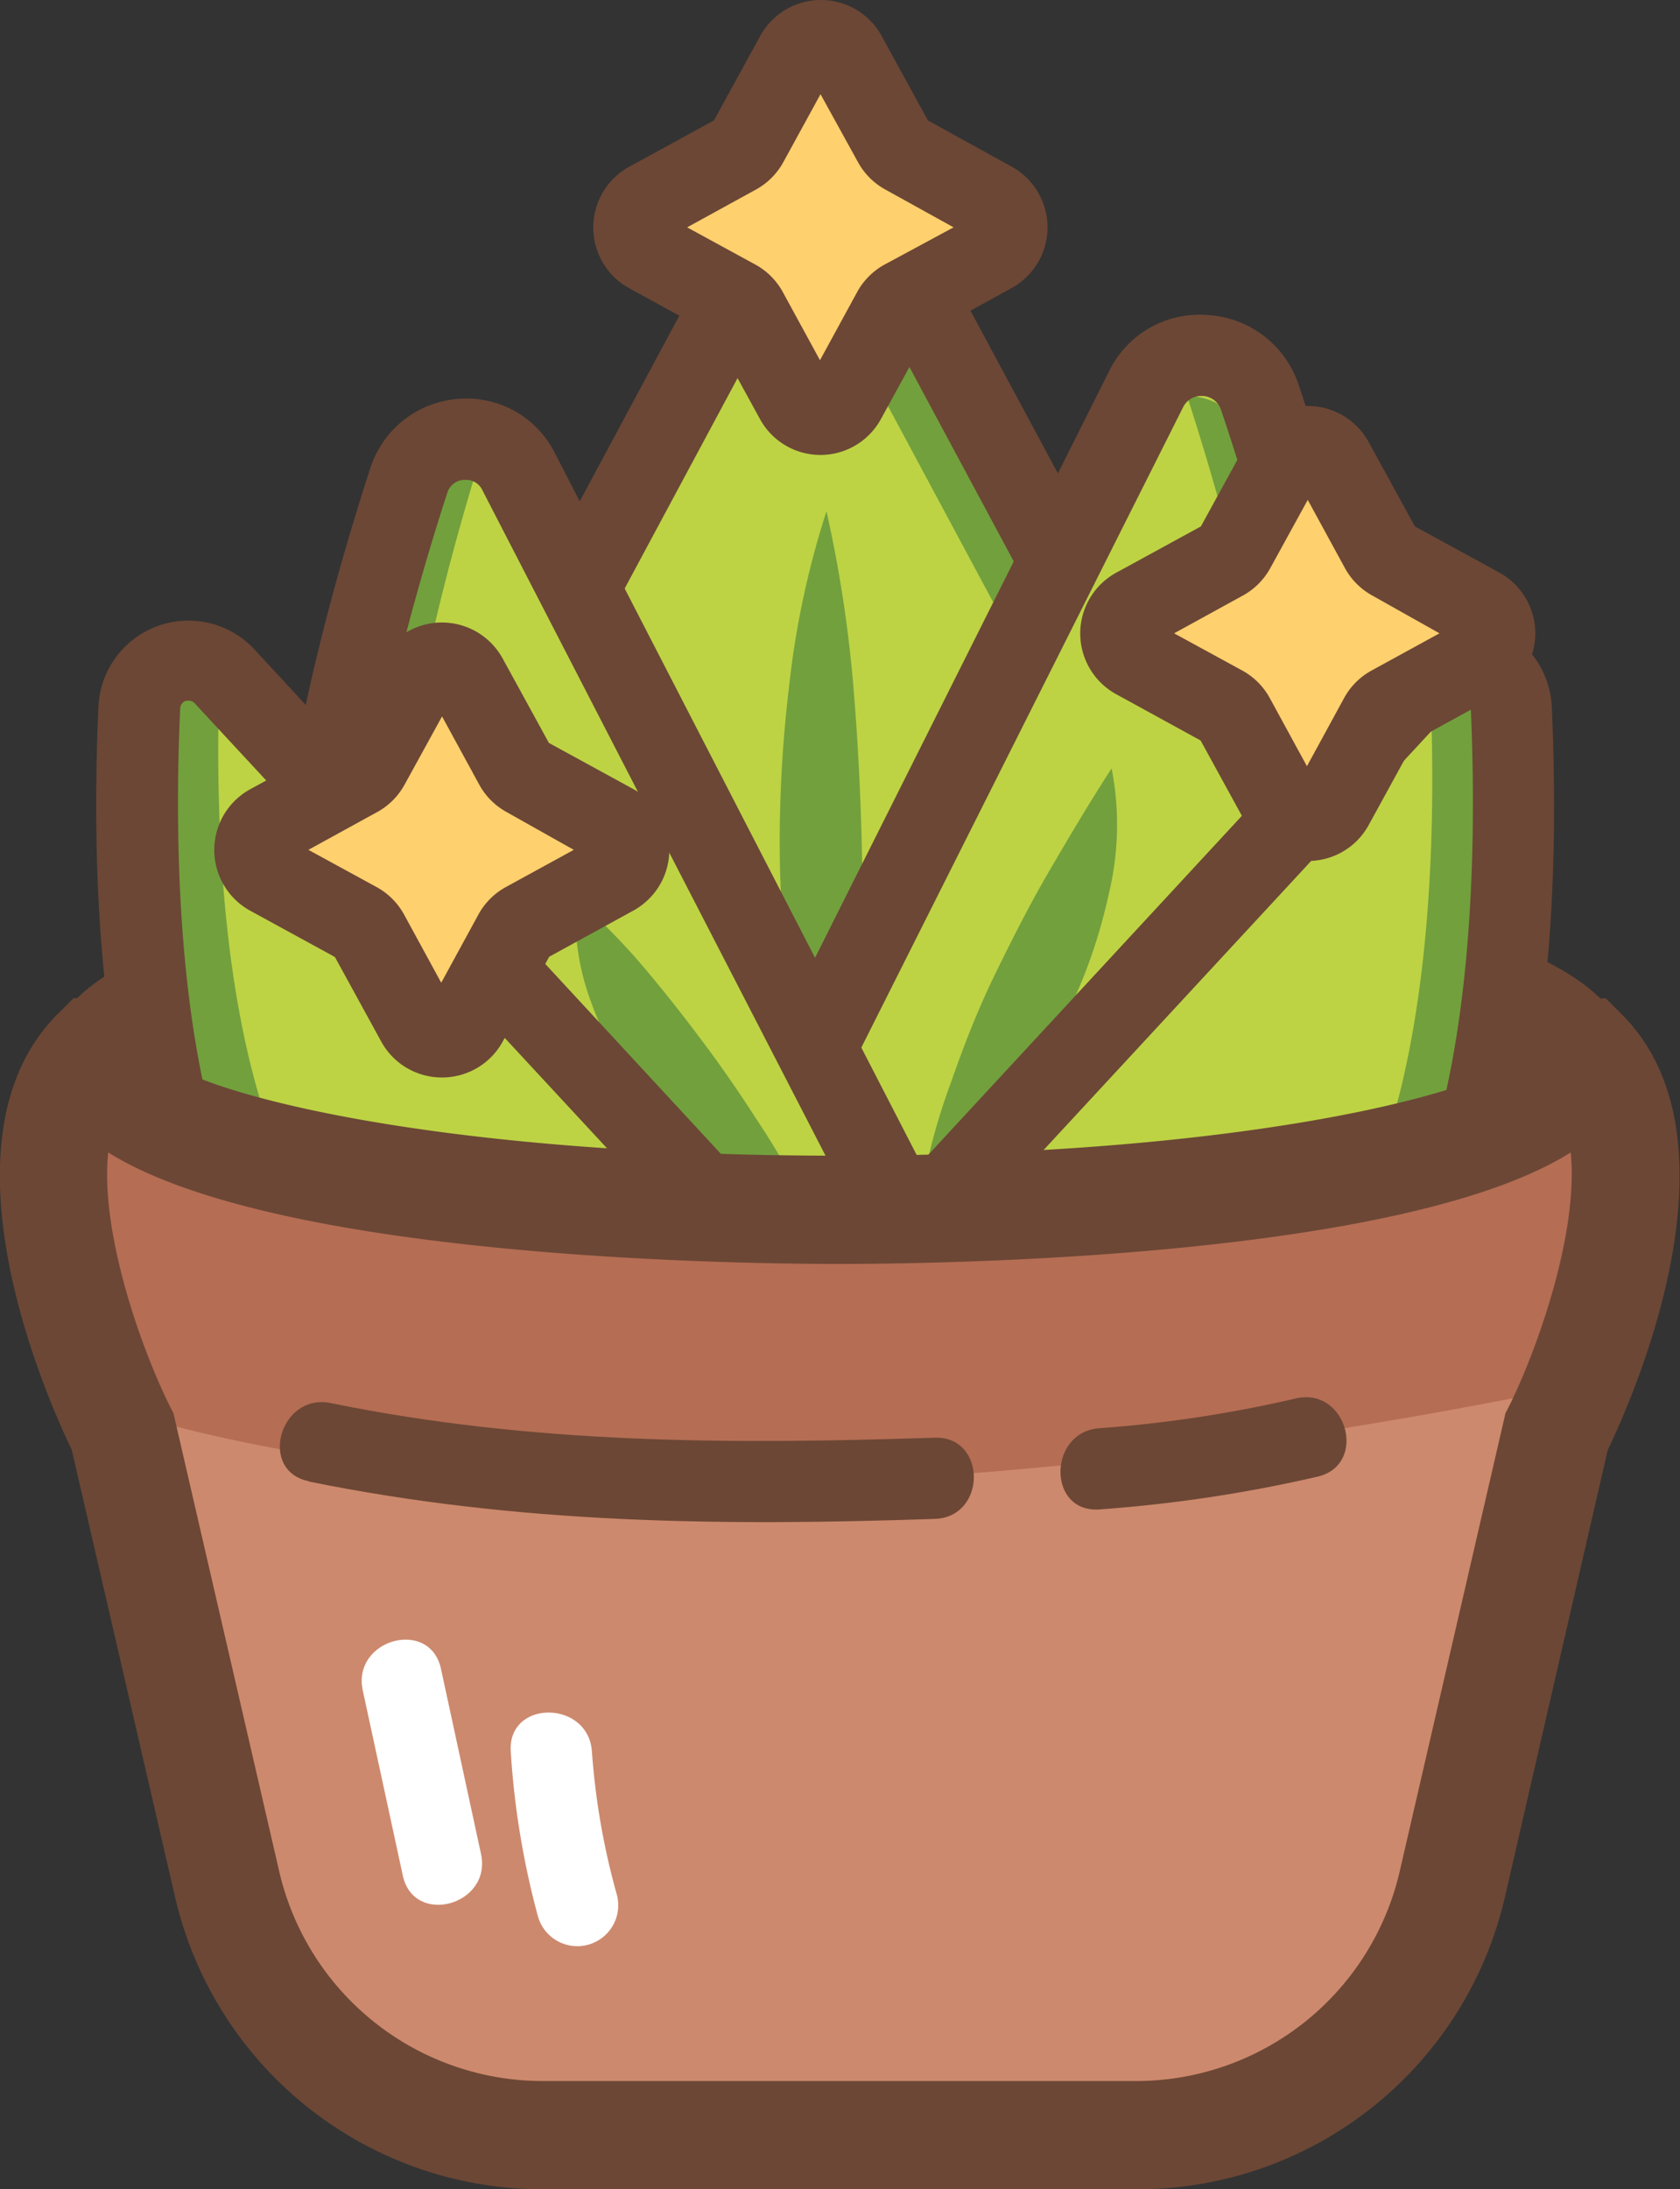 <svg xmlns="http://www.w3.org/2000/svg" viewBox="0 0 62.1 80.89"><rect x="0" y="0" width="62.1" height="80.89" fill="#333333" stroke="none"/><defs><style>.cls-1{fill:#d39d48;}.cls-2{fill:#6c4735;}.cls-3{fill:#bdd344;}.cls-4{fill:#72a03d;}.cls-5{fill:#cd896d;}.cls-6{fill:#b56d54;}.cls-7{fill:#fff;}.cls-8{fill:#fed06e;}.cls-9{fill:#efbc62;}</style></defs><title>Asset 9</title><g id="Layer_2" data-name="Layer 2"><g id="Layer_1-2" data-name="Layer 1"><path class="cls-1" d="M58.32,39.29c0,3-12.21,5.41-27.27,5.41S3.78,42.28,3.78,39.29a1,1,0,0,1,.08-.4c1-2.8,12.8-5,27.19-5s26.17,2.22,27.19,5A1,1,0,0,1,58.32,39.29Z"/><path class="cls-2" d="M31,46.7c-4.89,0-29.27-.36-29.27-7.41A3,3,0,0,1,2,38.13C4.42,32,28.32,31.87,31,31.87s26.63.18,29,6.26a3,3,0,0,1,.23,1.16C60.32,46.34,35.94,46.7,31,46.7ZM6.16,39.29C8.34,40.63,16.8,42.7,31,42.7s22.71-2.06,24.89-3.41C53.77,37.94,45.3,35.87,31,35.87S8.33,37.94,6.16,39.29Z"/><path class="cls-3" d="M27.86,9.19,9,44.38a3.06,3.06,0,0,0,2.69,4.5H49.44a3.06,3.06,0,0,0,2.69-4.5L33.24,9.19A3.06,3.06,0,0,0,27.86,9.19Z"/><path class="cls-4" d="M30.55,18.89a47.73,47.73,0,0,1,1,6.54c.18,2.17.28,4.32.32,6.47s0,4.3,0,6.45-.16,4.29-.25,6.54a20.38,20.38,0,0,1-2.1-6.35A40.41,40.41,0,0,1,28.83,32a48,48,0,0,1,.33-6.57A32.49,32.49,0,0,1,30.55,18.89Z"/><path class="cls-4" d="M49.44,49.89h-3a3.05,3.05,0,0,0,2.69-4.5L30.24,10.19A2.89,2.89,0,0,0,29,9a3.06,3.06,0,0,1,4.19,1.21l18.89,35.2A3.05,3.05,0,0,1,49.44,49.89Z"/><path class="cls-2" d="M49.44,50.89H11.66a4.56,4.56,0,0,1-4-6.71L26.54,9a4.56,4.56,0,0,1,8,0L53.45,44.18a4.56,4.56,0,0,1-4,6.71ZM29.18,10.4,10.29,45.59a1.56,1.56,0,0,0,1.37,2.29H49.44a1.56,1.56,0,0,0,1.37-2.29L31.92,10.4a1.56,1.56,0,0,0-2.74,0Z"/><path class="cls-3" d="M27.47,44.06,42.38,14.38a2.27,2.27,0,0,1,4.18.3c2.08,6.19,5,16.9,3.47,24.56A2.29,2.29,0,0,1,48.55,41c-3.23,1.11-12.41,4.25-18.33,6.25A2.27,2.27,0,0,1,27.47,44.06Z"/><path class="cls-4" d="M49.54,40.75A2.3,2.3,0,0,1,48,42.48L36.13,46.56l-2.57.87-3.84,1.3a2.26,2.26,0,0,1-3-2.4,1.65,1.65,0,0,0,.48-.1c5.91-2,15.09-5.14,18.33-6.25A2.3,2.3,0,0,0,47,38.25C48.5,31,45.93,20.93,43.88,14.64a2.26,2.26,0,0,1,2.19,1.55,92.11,92.11,0,0,1,2.53,9c.32,1.41.6,2.86.82,4.32A33.17,33.17,0,0,1,49.54,40.75Z"/><path class="cls-2" d="M29.48,48.85a3.77,3.77,0,0,1-3.36-5.47L41,13.71a3.71,3.71,0,0,1,3.63-2.07A3.77,3.77,0,0,1,48,14.21c2.46,7.31,5.07,17.64,3.52,25.33A3.81,3.81,0,0,1,49,42.39C45.8,43.5,36.62,46.64,30.7,48.65A3.78,3.78,0,0,1,29.48,48.85ZM44.41,14.63a.74.74,0,0,0-.68.42L28.81,44.73a.75.75,0,0,0,.11.86.73.73,0,0,0,.82.22c5.92-2,15.09-5.14,18.32-6.25a.79.79,0,0,0,.51-.61c1.49-7.42-1.51-18.09-3.43-23.79a.75.75,0,0,0-.68-.53Z"/><path class="cls-4" d="M34,44.39A22.67,22.67,0,0,1,35.15,40c.48-1.38,1-2.71,1.63-4s1.27-2.56,2-3.81,1.45-2.47,2.31-3.8a10.85,10.85,0,0,1-.1,4.62,19.55,19.55,0,0,1-1.45,4.26,22.35,22.35,0,0,1-2.28,3.84A15.49,15.49,0,0,1,34,44.39Z"/><path class="cls-3" d="M34.55,44.64,52.69,25a1.83,1.83,0,0,1,3.17,1.16c.24,5.26.12,14.19-2.77,19.79a1.84,1.84,0,0,1-1.54,1c-2.75.14-10.55.53-15.58.76A1.83,1.83,0,0,1,34.55,44.64Z"/><path class="cls-4" d="M52.59,47.43a1.82,1.82,0,0,1-1.54,1l-15.58.77a1.82,1.82,0,0,1-1.91-1.78l2.57-.87,12.42-.62a1.82,1.82,0,0,0,1.54-1c2.75-5.3,3-13.6,2.8-18.93a1.84,1.84,0,0,1,2.47,1.65C55.6,32.91,55.49,41.84,52.59,47.43Z"/><path class="cls-2" d="M35.88,49.2a3.33,3.33,0,0,1-2.44-5.59L51.59,24a3.33,3.33,0,0,1,5.77,2.11c.28,6.24,0,14.87-2.94,20.54a3.36,3.36,0,0,1-2.8,1.82H51.4c-2.93.15-10.46.52-15.36.75Zm-.23-3.55a.31.31,0,0,0-.06.37.3.3,0,0,0,.31.19c4.89-.23,12.42-.61,15.35-.75h.23a.34.34,0,0,0,.28-.2c2.77-5.35,2.82-14.22,2.61-19a.31.31,0,0,0-.22-.3.3.3,0,0,0-.35.09Z"/><path class="cls-3" d="M33.95,46.07,19.16,17.43a2.2,2.2,0,0,0-4.06.34c-2,6-4.69,16.45-3.12,23.87a2.22,2.22,0,0,0,1.47,1.66c3.15,1,12.09,4,17.86,5.88A2.2,2.2,0,0,0,33.95,46.07Z"/><path class="cls-4" d="M35.19,47.28a2.2,2.2,0,0,1-2.88,1.9c-5.76-1.88-14.7-4.83-17.85-5.88A2.2,2.2,0,0,1,13,41.64c-1.57-7.42,1.16-17.84,3.12-23.88a2.15,2.15,0,0,1,1.84-1.5c-1.94,6.1-4.49,16.16-3,23.38a2.2,2.2,0,0,0,1.47,1.66c3.15,1.05,12.09,4,17.85,5.88A2.08,2.08,0,0,0,35.19,47.28Z"/><path class="cls-2" d="M32,50.79a3.72,3.72,0,0,1-1.15-.18C25.08,48.72,16.14,45.77,13,44.72a3.74,3.74,0,0,1-2.47-2.78c-1.58-7.47.85-17.53,3.16-24.65a3.7,3.7,0,0,1,3.23-2.55,3.65,3.65,0,0,1,3.59,2L35.28,45.38h0A3.7,3.7,0,0,1,32,50.79ZM17.22,17.73h-.07a.68.68,0,0,0-.62.49c-1.8,5.55-4.6,15.92-3.08,23.1a.72.72,0,0,0,.47.55c3.15,1,12.09,4,17.85,5.88a.67.67,0,0,0,.75-.21.68.68,0,0,0,.09-.78h0L17.83,18.11A.66.66,0,0,0,17.22,17.73Z"/><path class="cls-4" d="M21.29,33.2a23.36,23.36,0,0,1,2.6,2.65c.76.9,1.46,1.8,2.14,2.71s1.32,1.84,1.95,2.82a29.84,29.84,0,0,1,1.85,3.19A8.38,8.38,0,0,1,26.27,43a12,12,0,0,1-2.67-2.69A13,13,0,0,1,21.84,37,9.13,9.13,0,0,1,21.29,33.2Z"/><path class="cls-3" d="M26.45,44.64,8.31,25a1.83,1.83,0,0,0-3.17,1.16C4.9,31.4,5,40.34,7.91,45.93a1.84,1.84,0,0,0,1.54,1c2.75.14,10.55.53,15.58.76A1.83,1.83,0,0,0,26.45,44.64Z"/><path class="cls-4" d="M27.92,45.7a1.81,1.81,0,0,1-1.89,2l-15.58-.77a1.82,1.82,0,0,1-1.54-1C6,40.34,5.9,31.41,6.14,26.15a1.83,1.83,0,0,1,2-1.75c-.23,5.28-.07,14,2.78,19.53a1.82,1.82,0,0,0,1.54,1Z"/><path class="cls-2" d="M25.12,49.2H25C20,49,12.43,48.59,9.54,48.44H9.38a3.36,3.36,0,0,1-2.8-1.82c-2.93-5.67-3.22-14.3-2.94-20.54A3.33,3.33,0,0,1,9.41,24L27.56,43.62a3.33,3.33,0,0,1-2.44,5.59ZM7,25.89l-.12,0a.31.31,0,0,0-.22.3c-.22,4.81-.17,13.68,2.6,19a.34.34,0,0,0,.29.2h.16c2.88.14,10.48.53,15.41.76a.3.3,0,0,0,.31-.19.31.31,0,0,0-.06-.37L7.21,26A.3.3,0,0,0,7,25.89Z"/><path class="cls-5" d="M57.55,52.89,53.7,69.59A12,12,0,0,1,42,78.89H20.1A12,12,0,0,1,8.4,69.59L4.55,52.89s-5-10-1-14h.31a1,1,0,0,0-.08.4c0,3,12.21,5.41,27.27,5.41s27.27-2.42,27.27-5.41a1,1,0,0,0-.08-.4h.31C62.55,42.89,57.55,52.89,57.55,52.89Z"/><path class="cls-6" d="M58.3,51.19c-30.23,6.19-47,3.1-54.14.85-1.1-2.5-3.9-9.86-.61-13.15h.31a1,1,0,0,0-.08.4c0,3,12.21,5.41,27.27,5.41s27.27-2.42,27.27-5.41a1,1,0,0,0-.08-.4h.31C61.52,41.86,59.52,48.16,58.3,51.19Z"/><path class="cls-2" d="M42,80.89H20.1A13.94,13.94,0,0,1,6.45,70L2.65,53.56c-.91-1.88-5.17-11.44-.52-16.09l.59-.59H7l-1,2.25C7.73,40.48,16.28,42.7,31,42.7s23.32-2.22,25.11-3.56l-1-2.25h4.25l.59.59c4.65,4.65.39,14.2-.52,16.09L55.65,70A13.94,13.94,0,0,1,42,80.89ZM4,42.58c-.31,2.94,1.22,7.26,2.3,9.42l.11.21,3.91,16.93a10,10,0,0,0,9.74,7.75H42a10,10,0,0,0,9.74-7.75l3.91-16.93.11-.21c1.08-2.16,2.6-6.48,2.3-9.42C51.9,46.46,35,46.7,31,46.7S10.2,46.46,4,42.58Z"/><path class="cls-2" d="M11.42,54.74c7.71,1.57,15.28,1.65,23.13,1.38,1.93-.06,1.93-3.06,0-3-7.55.25-14.9.24-22.33-1.28-1.88-.38-2.69,2.51-.8,2.89Z"/><path class="cls-2" d="M40.64,55.77a52.36,52.36,0,0,0,8.06-1.21c1.88-.44,1.08-3.33-.8-2.89a47.09,47.09,0,0,1-7.26,1.1c-1.91.14-1.93,3.14,0,3Z"/><path class="cls-7" d="M13.41,62.46l1.48,6.84c.41,1.89,3.3,1.09,2.89-.8L16.3,61.66c-.41-1.89-3.3-1.09-2.89.8Z"/><path class="cls-7" d="M18.88,64.72a30.55,30.55,0,0,0,1,6.07A1.5,1.5,0,0,0,22.8,70a26.48,26.48,0,0,1-.92-5.28c-.13-1.92-3.13-1.93-3,0Z"/><path class="cls-8" d="M49.25,17,51,20.29a1.06,1.06,0,0,0,.42.42l3.24,1.77a1.06,1.06,0,0,1,0,1.85L51.44,26.1a1.06,1.06,0,0,0-.42.42l-1.77,3.24a1.06,1.06,0,0,1-1.85,0l-1.77-3.24a1.06,1.06,0,0,0-.42-.42L42,24.33a1.06,1.06,0,0,1,0-1.85l3.24-1.77a1.06,1.06,0,0,0,.42-.42L47.4,17A1.06,1.06,0,0,1,49.25,17Z"/><path class="cls-9" d="M49.28,17.7a1.05,1.05,0,0,0-1.54.35L46,21.29a1.06,1.06,0,0,1-.42.42L42.3,23.48a1,1,0,0,0-.55.92l-.12-.07a1.06,1.06,0,0,1,0-1.85l3.24-1.77a1.06,1.06,0,0,0,.42-.42L47.07,17a1.06,1.06,0,0,1,1.85,0Z"/><path class="cls-9" d="M54.35,24.33,51.11,26.1a1.06,1.06,0,0,0-.42.42l-1.77,3.24a1.06,1.06,0,0,1-1.85,0l-.1-.18a1,1,0,0,0,1.28-.48L50,25.85a1.06,1.06,0,0,1,.42-.42l3.24-1.77a1,1,0,0,0,.48-1.28l.18.1A1.06,1.06,0,0,1,54.35,24.33Z"/><path class="cls-2" d="M48.33,31.81a2.55,2.55,0,0,1-2.24-1.33l-1.71-3.12-3.12-1.71a2.56,2.56,0,0,1,0-4.49l3.13-1.71,1.71-3.12a2.56,2.56,0,0,1,4.49,0l1.71,3.12,3.13,1.71a2.56,2.56,0,0,1,0,4.48l-3.12,1.71-1.71,3.12A2.55,2.55,0,0,1,48.33,31.81ZM43.4,23.4l2.53,1.38a2.56,2.56,0,0,1,1,1l1.38,2.53,1.38-2.53a2.55,2.55,0,0,1,1-1l2.52-1.38L50.72,22a2.55,2.55,0,0,1-1-1l-1.38-2.53L46.95,21a2.56,2.56,0,0,1-1,1Zm8.76-4h0Zm-4.22-1.62h0Z"/><path class="cls-8" d="M17.25,25,19,28.29a1.06,1.06,0,0,0,.42.42l3.24,1.77a1.06,1.06,0,0,1,0,1.85L19.44,34.1a1.06,1.06,0,0,0-.42.42l-1.77,3.24a1.06,1.06,0,0,1-1.85,0l-1.77-3.24a1.06,1.06,0,0,0-.42-.42L10,32.33a1.06,1.06,0,0,1,0-1.85l3.24-1.77a1.06,1.06,0,0,0,.42-.42L15.4,25A1.06,1.06,0,0,1,17.25,25Z"/><path class="cls-9" d="M17.28,25.7a1.05,1.05,0,0,0-1.54.35L14,29.29a1.06,1.06,0,0,1-.42.42L10.3,31.48a1,1,0,0,0-.55.92l-.12-.07a1.06,1.06,0,0,1,0-1.85l3.24-1.77a1.06,1.06,0,0,0,.42-.42L15.07,25a1.06,1.06,0,0,1,1.85,0Z"/><path class="cls-9" d="M22.35,32.33,19.11,34.1a1.06,1.06,0,0,0-.42.42l-1.77,3.24a1.06,1.06,0,0,1-1.85,0l-.1-.18a1,1,0,0,0,1.28-.48L18,33.85a1.06,1.06,0,0,1,.42-.42l3.24-1.77a1,1,0,0,0,.48-1.28l.18.1A1.06,1.06,0,0,1,22.35,32.33Z"/><path class="cls-2" d="M16.33,39.81a2.55,2.55,0,0,1-2.24-1.33l-1.71-3.12L9.25,33.65a2.56,2.56,0,0,1,0-4.49l3.13-1.71,1.71-3.12a2.56,2.56,0,0,1,4.49,0l1.71,3.12,3.13,1.71a2.56,2.56,0,0,1,0,4.48l-3.12,1.71-1.71,3.12A2.55,2.55,0,0,1,16.33,39.81ZM11.4,31.4l2.53,1.38a2.56,2.56,0,0,1,1,1l1.38,2.53,1.38-2.53a2.55,2.55,0,0,1,1-1l2.52-1.38L18.72,30a2.55,2.55,0,0,1-1-1l-1.38-2.53L14.95,29a2.56,2.56,0,0,1-1,1Zm8.76-4h0Zm-4.22-1.62h0Z"/><path class="cls-8" d="M31.25,2,33,5.29a1.06,1.06,0,0,0,.42.42l3.24,1.77a1.06,1.06,0,0,1,0,1.85L33.44,11.1a1.06,1.06,0,0,0-.42.42l-1.77,3.24a1.06,1.06,0,0,1-1.85,0l-1.77-3.24a1.06,1.06,0,0,0-.42-.42L24,9.33a1.06,1.06,0,0,1,0-1.85l3.24-1.77a1.06,1.06,0,0,0,.42-.42L29.4,2A1.06,1.06,0,0,1,31.25,2Z"/><path class="cls-9" d="M31.28,2.7a1.05,1.05,0,0,0-1.54.35L28,6.29a1.06,1.06,0,0,1-.42.42L24.3,8.48a1,1,0,0,0-.55.92l-.12-.07a1.06,1.06,0,0,1,0-1.85l3.24-1.77a1.06,1.06,0,0,0,.42-.42L29.07,2a1.06,1.06,0,0,1,1.85,0Z"/><path class="cls-9" d="M36.35,9.33,33.11,11.1a1.06,1.06,0,0,0-.42.42l-1.77,3.24a1.06,1.06,0,0,1-1.85,0l-.1-.18a1,1,0,0,0,1.28-.48L32,10.85a1.06,1.06,0,0,1,.42-.42l3.24-1.77a1,1,0,0,0,.48-1.28l.18.1A1.06,1.06,0,0,1,36.35,9.33Z"/><path class="cls-2" d="M30.33,16.81a2.55,2.55,0,0,1-2.24-1.33l-1.71-3.12-3.12-1.71a2.56,2.56,0,0,1,0-4.49l3.13-1.71,1.71-3.12a2.56,2.56,0,0,1,4.49,0l1.71,3.12L37.4,6.16a2.56,2.56,0,0,1,0,4.48l-3.12,1.71-1.71,3.12A2.55,2.55,0,0,1,30.33,16.81ZM25.4,8.4l2.53,1.38a2.56,2.56,0,0,1,1,1l1.38,2.53,1.38-2.53a2.55,2.55,0,0,1,1-1L35.25,8.4,32.72,7a2.55,2.55,0,0,1-1-1L30.33,3.48,28.95,6a2.56,2.56,0,0,1-1,1Zm8.76-4h0ZM29.94,2.77h0Z"/></g></g></svg>